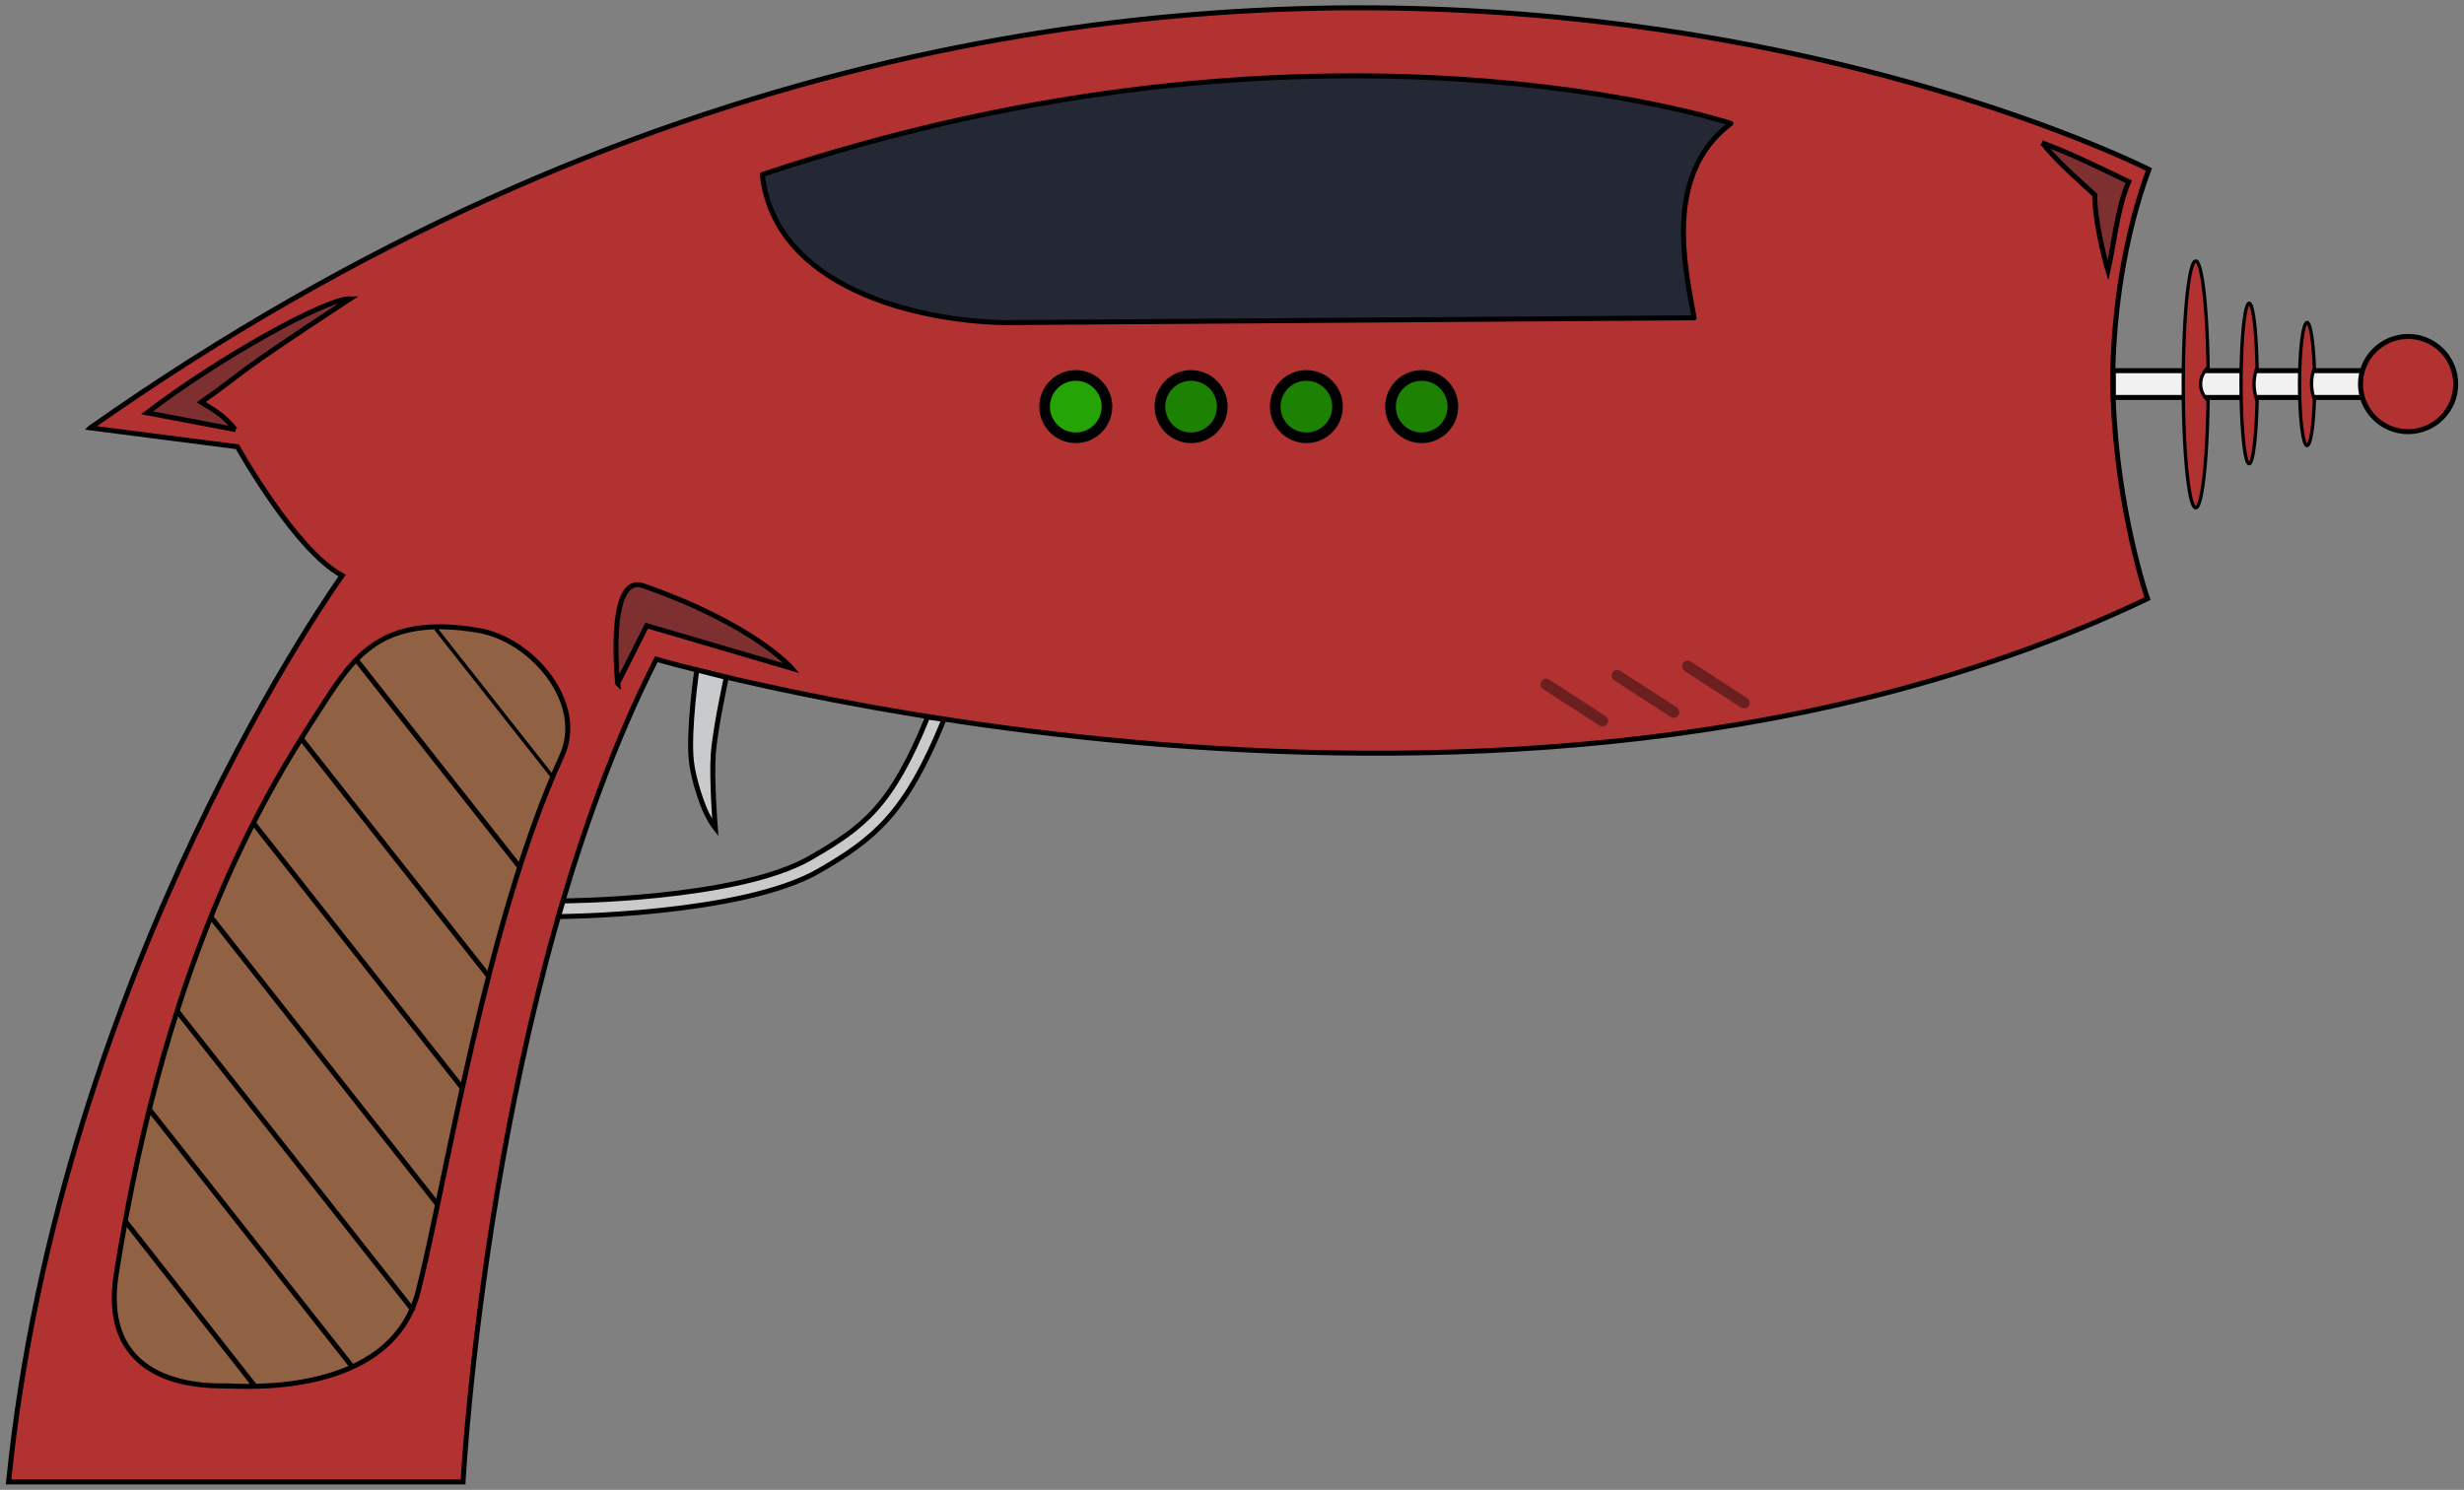 <?xml version="1.0" encoding="UTF-8" standalone="no"?>
<!-- Created with Inkscape (http://www.inkscape.org/) -->

<svg
   width="494.173"
   height="298.847"
   viewBox="0 0 130.75 79.07"
   version="1.1"
   id="svg86536"
   xmlns="http://www.w3.org/2000/svg"
   xmlns:svg="http://www.w3.org/2000/svg">
  <rect x="0" y="0" width="130.75" height="79.07" fill="#808080" stroke="none"/>
  <defs
     id="defs86533">
    <style
       id="style87041"><![CDATA[
.laser-pistol {
  stroke-opacity:1;
}
]]></style>
  </defs>
  <g
     id="layer1">
    <g
       id="g87496"
       transform="translate(-2.358,-28.198)">
      <path
         style="fill:#b23232;fill-opacity:1;stroke:#000000;stroke-width:0.265px;stroke-linecap:butt;stroke-linejoin:miter"
         d="m 7.151,50.904 7.805,1.005 c 0,0 3.057,5.498 5.559,6.833 0,0 -14.944,20.712 -17.703,48.106 H 26.93 c 0,0 1.373,-26.183 10.255,-43.664 0,0 44.99,13.131 79.126,-3.214 0,0 -1.619,-4.692 -1.821,-10.69 -0.022,-0.662 -0.036,-0.686 -0.019,-1.393 0.074,-3.195 0.586,-7.086 1.913,-10.696 0,0 -52.032,-26.528 -109.233,13.713 z"
         id="body"
         class="laser-pistol" />
      <path
         style="fill:#906143;fill-opacity:1;stroke:#000000;stroke-width:0.265px;stroke-linecap:butt;stroke-linejoin:miter"
         d="m 14.374,101.751 c 0.711,0 8.731,0.69 10.183,-5.049 1.487,-5.877 3.602,-19.611 7.611,-28.377 1.298,-2.839 -1.601,-6.19 -4.406,-6.669 -5.175,-0.883 -6.637,1.41 -8.324,4.019 -2.542,3.932 -8.137,12.489 -10.91,30.135 -0.969,6.165 5.005,5.94 5.847,5.94 z"
         id="grip"
         class="laser-pistol" />
      <path
         style="fill:#c9cacb;fill-opacity:1;stroke:#000000;stroke-width:0.265;stroke-linecap:butt;stroke-linejoin:miter;stroke-miterlimit:4;stroke-dasharray:none"
         d="m 32.238,76.01 c 0,0 9.242,-0.038 13.135,-2.289 2.802,-1.621 4.277,-2.715 6.207,-7.469 l 0.87,0.128 c -2.025,4.987 -3.677,6.326 -6.634,8.036 -4.107,2.376 -13.826,2.427 -13.826,2.427 z"
         id="trigger-guard"
         class="laser-pistol" />
      <path
         style="fill:#c9cacb;fill-opacity:1;stroke:#000000;stroke-width:0.265px;stroke-linecap:square;stroke-linejoin:miter;paint-order:normal"
         d="m 39.334,63.752 c 0,0 -0.471,3.254 -0.286,4.869 0.11,0.962 0.574,2.307 0.82,2.785 0.279,0.54 0.448,0.747 0.448,0.747 0,0 -0.201,-2.594 -0.112,-3.887 0.096,-1.389 0.696,-4.118 0.696,-4.118 z"
         id="trigger"
         class="laser-pistol" />
      <path
         style="fill:#7d302f;fill-opacity:1;stroke:#000000;stroke-width:0.265;stroke-linecap:butt;stroke-linejoin:miter;stroke-miterlimit:4;stroke-dasharray:none"
         d="m 35.135,64.462 1.538,-3.059 7.706,2.265 c 0,0 -1.995,-2.332 -7.888,-4.382 -1.975,-0.687 -1.356,5.176 -1.356,5.176 z"
         id="highlight-2"
         class="laser-pistol" />
      <path
         style="fill:#7d302f;fill-opacity:1;stroke:#000000;stroke-width:0.265;stroke-linecap:square;stroke-linejoin:miter;stroke-miterlimit:4;stroke-dasharray:none"
         d="m 14.849,50.995 -4.689,-0.889 c 3.804,-2.908 9.473,-6.067 10.775,-6.051 -6.635,4.347 -5.256,3.627 -7.899,5.49 0.721,0.437 1.185,0.698 1.812,1.45 z"
         id="highlight-1"
         class="laser-pistol" />
      <path
         style="fill:#7d302f;fill-opacity:1;stroke:#000000;stroke-width:0.265px;stroke-linecap:butt;stroke-linejoin:miter"
         d="m 110.732,35.782 c 1.403,0.514 3.181,1.38 4.584,2.058 -0.616,1.442 -0.787,3.352 -1.099,4.724 -0.203,-0.655 -0.733,-2.853 -0.702,-4.022 -0.935,-0.857 -1.988,-1.762 -2.783,-2.76 z"
         id="highlight-3"
         class="laser-pistol" />
      <path
         style="fill:none;stroke:#000000;stroke-width:0.265;stroke-linecap:butt;stroke-linejoin:miter;stroke-miterlimit:4;stroke-dasharray:none"
         d="m 9.026,93.031 6.829,8.7"
         id="path10840"
         class="laser-pistol" />
      <path
         style="fill:none;stroke:#000000;stroke-width:0.265;stroke-linecap:butt;stroke-linejoin:miter;stroke-miterlimit:4;stroke-dasharray:none"
         d="m 10.256,87.043 10.742,13.627"
         id="path10840-3"
         class="laser-pistol" />
      <path
         style="fill:none;stroke:#000000;stroke-width:0.265;stroke-linecap:butt;stroke-linejoin:miter;stroke-miterlimit:4;stroke-dasharray:none"
         d="M 11.74,81.835 24.304,97.773"
         id="path10840-3-6"
         class="laser-pistol" />
      <path
         style="fill:none;stroke:#000000;stroke-width:0.265;stroke-linecap:butt;stroke-linejoin:miter;stroke-miterlimit:4;stroke-dasharray:none"
         d="M 13.521,76.827 25.578,92.123"
         id="path10840-3-6-3"
         class="laser-pistol" />
      <path
         style="fill:none;stroke:#000000;stroke-width:0.265;stroke-linecap:butt;stroke-linejoin:miter;stroke-miterlimit:4;stroke-dasharray:none"
         d="M 15.809,71.883 26.896,85.947"
         id="path10840-3-6-3-9"
         class="laser-pistol" />
      <path
         style="fill:none;stroke:#000000;stroke-width:0.265;stroke-linecap:butt;stroke-linejoin:miter;stroke-miterlimit:4;stroke-dasharray:none"
         d="m 18.345,67.398 9.902,12.562"
         id="path10840-3-6-3-9-5"
         class="laser-pistol" />
      <path
         style="fill:none;stroke:#000000;stroke-width:0.265;stroke-linecap:butt;stroke-linejoin:miter;stroke-miterlimit:4;stroke-dasharray:none"
         d="m 21.302,63.264 8.641,10.961"
         id="path10840-3-6-3-9-5-6"
         class="laser-pistol" />
      <path
         style="fill:none;stroke:#000000;stroke-width:0.191;stroke-linecap:butt;stroke-linejoin:miter;stroke-miterlimit:4;stroke-dasharray:none"
         d="m 25.485,61.571 6.228,7.9"
         id="path10840-3-6-3-9-5-6-5"
         class="laser-pistol" />
      <path
         style="fill:none;fill-opacity:1;stroke:#6b1f1e;stroke-width:0.6;stroke-linecap:round;stroke-linejoin:round;stroke-miterlimit:4;stroke-dasharray:none"
         d="m 84.403,64.517 2.992,1.94"
         id="vent-1"
         class="laser-pistol" />
      <path
         style="fill:none;fill-opacity:1;stroke:#6b1f1e;stroke-width:0.6;stroke-linecap:round;stroke-linejoin:round;stroke-miterlimit:4;stroke-dasharray:none"
         d="m 88.178,64.052 2.992,1.94"
         id="vent-2"
         class="laser-pistol" />
      <path
         style="fill:#7d302f;fill-opacity:1;stroke:#6b1f1e;stroke-width:0.6;stroke-linecap:round;stroke-linejoin:round;stroke-miterlimit:4;stroke-dasharray:none"
         d="m 91.916,63.559 2.992,1.94"
         id="vent-3"
         class="laser-pistol" />
      <circle
         style="fill:#25a405;fill-opacity:1;stroke:#000000;stroke-width:0.565;stroke-linecap:round;stroke-linejoin:round;stroke-miterlimit:4;stroke-dasharray:none"
         id="light-1"
         cx="59.443"
         cy="49.778"
         r="1.654"
         class="laser-pistol" />
      <circle
         style="fill:#1d8103;fill-opacity:1;stroke:#000000;stroke-width:0.565;stroke-linecap:round;stroke-linejoin:round;stroke-miterlimit:4;stroke-dasharray:none"
         id="light-2"
         cx="65.562"
         cy="49.778"
         r="1.654"
         class="laser-pistol" />
      <circle
         style="fill:#1d8103;fill-opacity:1;stroke:#000000;stroke-width:0.565;stroke-linecap:round;stroke-linejoin:round;stroke-miterlimit:4;stroke-dasharray:none"
         id="light-3"
         cx="71.68"
         cy="49.778"
         r="1.654"
         class="laser-pistol" />
      <circle
         style="fill:#1d8103;fill-opacity:1;stroke:#000000;stroke-width:0.565;stroke-linecap:round;stroke-linejoin:round;stroke-miterlimit:4;stroke-dasharray:none"
         id="light-4"
         cx="77.799"
         cy="49.778"
         r="1.654"
         class="laser-pistol" />
      <path
         style="fill:#232834;fill-opacity:1;stroke:#000000;stroke-width:0.265;stroke-linecap:round;stroke-linejoin:round;stroke-miterlimit:4;stroke-dasharray:none"
         d="m 42.806,37.463 c 29.62,-9.918 51.403,-2.713 51.403,-2.713 -3.573,2.678 -2.449,7.605 -1.953,10.315 L 55.622,45.321 C 50.96,45.218 43.476,43.45 42.806,37.463 Z"
         id="display"
         class="laser-pistol" />
      <path
         style="fill:#f1f1f1;fill-opacity:1;stroke:#000000;stroke-width:0.265px;stroke-linecap:butt;stroke-linejoin:miter"
         d="m 114.502,47.87 h 13.361 v 1.422 h -13.361 z"
         id="antenna"
         class="laser-pistol" />
      <circle
         style="fill:#b23232;fill-opacity:1;fill-rule:evenodd;stroke:#000000;stroke-width:0.265"
         id="ball"
         cx="130.142"
         cy="48.581"
         r="2.526"
         class="laser-pistol" />
      <path
         id="disc-3"
         style="fill:#b23232;fill-opacity:1;stroke:#000000;stroke-width:0.176;stroke-miterlimit:4;stroke-dasharray:none"
         d="m 124.782,45.316 c -0.221,-6.85e-4 -0.401,1.462 -0.401,3.266 0,1.804 0.18,3.267 0.401,3.266 0.182,-8.49e-4 0.341,-1.003 0.388,-2.439 -0.101,-0.277 -0.153,-0.569 -0.153,-0.864 3e-4,-0.292 0.051,-0.533 0.151,-0.808 -0.049,-1.403 -0.206,-2.421 -0.386,-2.421 z"
         class="laser-pistol" />
      <path
         id="disc-2"
         style="fill:#b23232;fill-opacity:1;stroke:#000000;stroke-width:0.176;stroke-linecap:round;stroke-linejoin:round;stroke-miterlimit:4;stroke-dasharray:none"
         d="m 121.708,44.294 a 0.43,4.257 0 0 0 -0.43,4.257 0.43,4.257 0 0 0 0.43,4.257 0.43,4.257 0 0 0 0.42,-3.347 2.526,2.526 0 0 1 -0.16,-0.88 2.526,2.526 0 0 1 0.161,-0.884 0.43,4.257 0 0 0 -0.421,-3.404 z"
         class="laser-pistol" />
      <path
         id="disc-1"
         style="fill:#b23232;fill-opacity:1;stroke:#000000;stroke-width:0.176;stroke-linecap:round;stroke-linejoin:round;stroke-miterlimit:4;stroke-dasharray:none"
         d="m 118.872,42.052 a 0.662,6.548 0 0 0 -0.661,6.548 0.662,6.548 0 0 0 0.661,6.548 0.662,6.548 0 0 0 0.656,-5.695 1.163,1.163 0 0 1 -0.395,-0.873 1.163,1.163 0 0 1 0.395,-0.873 0.662,6.548 0 0 0 -0.656,-5.657 z"
         class="laser-pistol" />
    </g>
  </g>
</svg>

